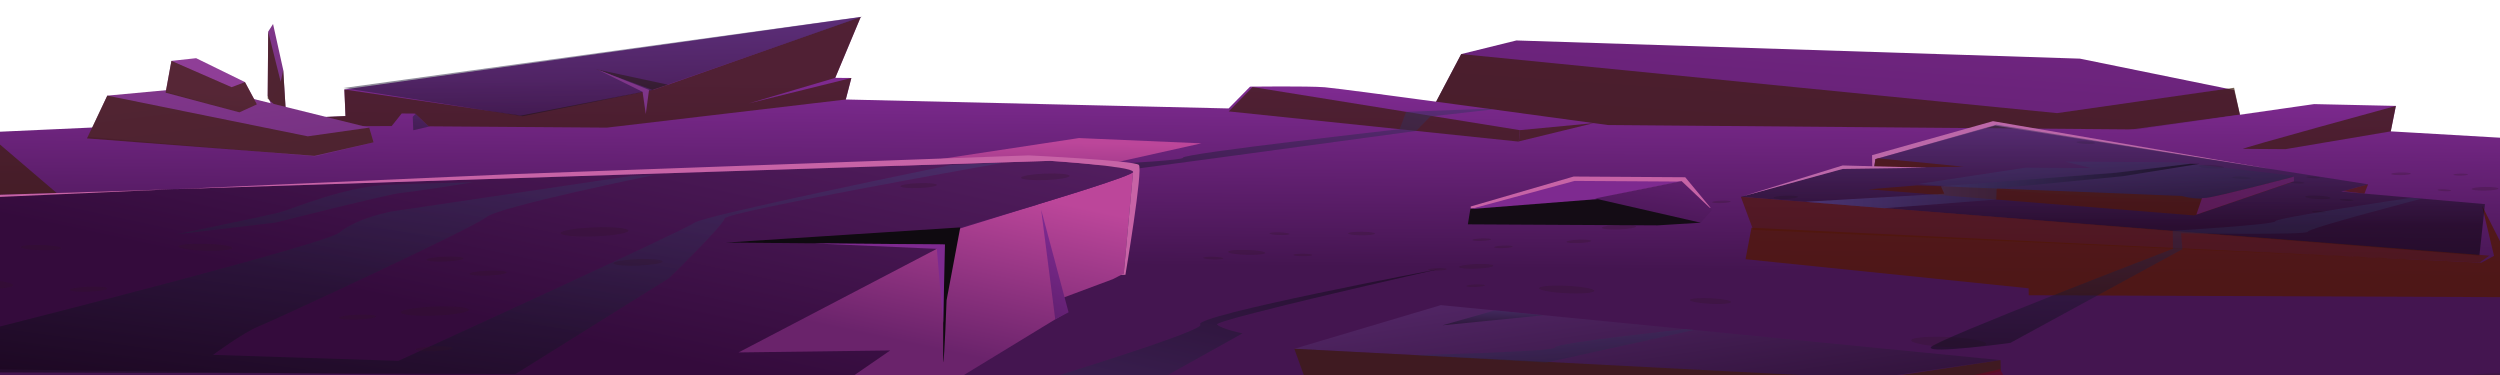 <?xml version="1.0" encoding="UTF-8"?>
<svg xmlns="http://www.w3.org/2000/svg" xmlns:xlink="http://www.w3.org/1999/xlink" viewBox="0 0 1600 240">
  <defs>
    <style>
      .cls-1, .cls-2, .cls-3 {
        fill: #3d1c0d;
      }

      .cls-1, .cls-4, .cls-5, .cls-6, .cls-7, .cls-8, .cls-9 {
        mix-blend-mode: multiply;
      }

      .cls-1, .cls-4, .cls-5, .cls-8 {
        opacity: .7;
      }

      .cls-10 {
        fill: url(#linear-gradient-33);
      }

      .cls-10, .cls-11, .cls-12, .cls-13, .cls-14, .cls-15, .cls-16, .cls-17, .cls-2, .cls-18, .cls-19, .cls-20, .cls-21, .cls-22, .cls-23, .cls-24, .cls-25, .cls-26, .cls-27, .cls-28, .cls-29, .cls-30, .cls-31, .cls-32, .cls-33, .cls-34, .cls-35, .cls-36, .cls-37, .cls-38, .cls-39, .cls-40, .cls-41, .cls-5, .cls-42, .cls-43, .cls-44, .cls-45, .cls-46, .cls-47, .cls-48, .cls-49, .cls-50, .cls-51, .cls-52, .cls-53, .cls-54, .cls-55, .cls-56, .cls-57, .cls-58, .cls-59, .cls-60, .cls-61, .cls-62, .cls-63, .cls-64, .cls-65, .cls-66, .cls-67, .cls-68, .cls-69 {
        fill-rule: evenodd;
      }

      .cls-10, .cls-11, .cls-12, .cls-13, .cls-16, .cls-17, .cls-18, .cls-19, .cls-20, .cls-21, .cls-70, .cls-22, .cls-23, .cls-24, .cls-26, .cls-28, .cls-30, .cls-31, .cls-32, .cls-34, .cls-35, .cls-36, .cls-37, .cls-39, .cls-40, .cls-41, .cls-42, .cls-43, .cls-44, .cls-71, .cls-46, .cls-72, .cls-47, .cls-48, .cls-49, .cls-73, .cls-51, .cls-52, .cls-53, .cls-54, .cls-55, .cls-56, .cls-58, .cls-60, .cls-61, .cls-63, .cls-65, .cls-67, .cls-69, .cls-74, .cls-9 {
        opacity: .5;
      }

      .cls-11 {
        fill: url(#linear-gradient-11);
      }

      .cls-12 {
        fill: url(#linear-gradient-13);
      }

      .cls-13 {
        fill: url(#linear-gradient-16);
      }

      .cls-14 {
        fill: #0f0a10;
      }

      .cls-15 {
        fill: url(#linear-gradient-10);
      }

      .cls-75 {
        fill: url(#linear-gradient-2);
      }

      .cls-16 {
        fill: url(#linear-gradient-39);
      }

      .cls-76 {
        fill: url(#linear-gradient-64);
      }

      .cls-17 {
        fill: url(#linear-gradient-35);
      }

      .cls-18 {
        fill: url(#linear-gradient-17);
      }

      .cls-77 {
        fill: #640722;
      }

      .cls-19 {
        fill: url(#linear-gradient-14);
      }

      .cls-20 {
        fill: url(#linear-gradient-43);
      }

      .cls-21 {
        fill: url(#linear-gradient-50);
      }

      .cls-70, .cls-71, .cls-72, .cls-73, .cls-58, .cls-74 {
        mix-blend-mode: screen;
      }

      .cls-22 {
        fill: url(#linear-gradient-54);
      }

      .cls-23 {
        fill: url(#linear-gradient-34);
      }

      .cls-24 {
        fill: url(#linear-gradient-23);
      }

      .cls-25 {
        fill: url(#linear-gradient-55);
      }

      .cls-78 {
        fill: url(#linear-gradient-58);
      }

      .cls-26 {
        fill: url(#linear-gradient-38);
      }

      .cls-27 {
        fill: url(#linear-gradient-61);
      }

      .cls-79 {
        fill: none;
      }

      .cls-80 {
        fill: url(#linear-gradient-4);
      }

      .cls-28 {
        fill: url(#linear-gradient-26);
      }

      .cls-29 {
        fill: url(#linear-gradient-66);
      }

      .cls-30 {
        fill: url(#linear-gradient-15);
      }

      .cls-31 {
        fill: url(#linear-gradient-51);
      }

      .cls-81 {
        clip-path: url(#clippath-1);
      }

      .cls-82 {
        fill: url(#linear-gradient-5);
      }

      .cls-32 {
        fill: url(#linear-gradient-31);
      }

      .cls-33 {
        fill: url(#linear-gradient-59);
      }

      .cls-34 {
        fill: url(#linear-gradient-18);
      }

      .cls-83 {
        isolation: isolate;
      }

      .cls-35 {
        fill: url(#linear-gradient-27);
      }

      .cls-36 {
        fill: url(#linear-gradient-42);
      }

      .cls-37 {
        fill: url(#linear-gradient-32);
      }

      .cls-38 {
        fill: url(#linear-gradient-60);
      }

      .cls-39 {
        fill: url(#linear-gradient-47);
      }

      .cls-40 {
        fill: url(#linear-gradient-19);
      }

      .cls-84 {
        fill: url(#linear-gradient-57);
      }

      .cls-41 {
        fill: url(#linear-gradient-20);
      }

      .cls-5, .cls-7, .cls-8 {
        fill: #51180b;
      }

      .cls-42 {
        fill: url(#linear-gradient-45);
      }

      .cls-43 {
        fill: url(#linear-gradient-53);
      }

      .cls-85 {
        fill: url(#linear-gradient-62);
      }

      .cls-44 {
        fill: url(#linear-gradient-46);
      }

      .cls-45 {
        fill: url(#linear-gradient-9);
      }

      .cls-86 {
        fill: #bc68a9;
      }

      .cls-71 {
        fill: url(#linear-gradient-3);
      }

      .cls-46 {
        fill: url(#linear-gradient-52);
      }

      .cls-72 {
        fill: url(#linear-gradient-72);
      }

      .cls-47 {
        fill: url(#linear-gradient-21);
      }

      .cls-48 {
        fill: url(#linear-gradient-24);
      }

      .cls-49 {
        fill: url(#linear-gradient-41);
      }

      .cls-87 {
        fill: url(#linear-gradient-6);
      }

      .cls-50 {
        fill: url(#linear-gradient-56);
      }

      .cls-73 {
        fill: url(#linear-gradient-71);
      }

      .cls-51 {
        fill: url(#linear-gradient-37);
      }

      .cls-52 {
        fill: url(#linear-gradient-40);
      }

      .cls-53 {
        fill: url(#linear-gradient-22);
      }

      .cls-54 {
        fill: url(#linear-gradient-48);
      }

      .cls-55 {
        fill: url(#linear-gradient-36);
      }

      .cls-56 {
        fill: url(#linear-gradient-28);
      }

      .cls-57 {
        fill: url(#linear-gradient-7);
      }

      .cls-58 {
        fill: url(#linear-gradient-69);
      }

      .cls-7 {
        opacity: .82;
      }

      .cls-59 {
        fill: url(#linear-gradient-8);
      }

      .cls-60 {
        fill: url(#linear-gradient-25);
      }

      .cls-61 {
        fill: url(#linear-gradient-12);
      }

      .cls-62 {
        fill: url(#linear-gradient-67);
      }

      .cls-63 {
        fill: url(#linear-gradient-49);
      }

      .cls-88 {
        fill: url(#linear-gradient);
      }

      .cls-64 {
        fill: url(#linear-gradient-70);
      }

      .cls-65 {
        fill: url(#linear-gradient-29);
      }

      .cls-66 {
        fill: url(#linear-gradient-65);
      }

      .cls-67 {
        fill: url(#linear-gradient-44);
      }

      .cls-89 {
        fill: url(#linear-gradient-63);
      }

      .cls-68 {
        fill: #c763a6;
      }

      .cls-69 {
        fill: url(#linear-gradient-30);
      }

      .cls-74 {
        fill: url(#linear-gradient-68);
      }
    </style>
    <clipPath id="clippath-1">
      <rect class="cls-79" y="-36.05" width="1600" height="276.92"/>
    </clipPath>
    <linearGradient id="linear-gradient" x1="1188.02" y1="-104.05" x2="1154.74" y2="370.75" gradientUnits="userSpaceOnUse">
      <stop offset="0" stop-color="#7e2a90"/>
      <stop offset="1" stop-color="#441550"/>
    </linearGradient>
    <linearGradient id="linear-gradient-2" x1="1008.29" y1="57.88" x2="1007.32" y2="171.92" xlink:href="#linear-gradient"/>
    <linearGradient id="linear-gradient-3" x1="384.38" y1="-46.1" x2="387.11" y2="100.46" gradientUnits="userSpaceOnUse">
      <stop offset="0" stop-color="#6153a3"/>
      <stop offset="1" stop-color="#010101"/>
    </linearGradient>
    <linearGradient id="linear-gradient-4" x1="568.62" y1="88.84" x2="567.5" y2="140.39" gradientUnits="userSpaceOnUse">
      <stop offset="0" stop-color="#bc469a"/>
      <stop offset="1" stop-color="#6a236b"/>
    </linearGradient>
    <linearGradient id="linear-gradient-5" x1="1040.59" y1="133.91" x2="1066.98" y2="311.92" gradientUnits="userSpaceOnUse">
      <stop offset="0" stop-color="#79459b"/>
      <stop offset="1" stop-color="#010101"/>
    </linearGradient>
    <linearGradient id="linear-gradient-6" x1="826.94" y1="-59.1" x2="770.13" y2="189.43" xlink:href="#linear-gradient-3"/>
    <linearGradient id="linear-gradient-7" x1="582.45" y1="109.17" x2="559.84" y2="215.14" xlink:href="#linear-gradient-4"/>
    <linearGradient id="linear-gradient-8" x1="259.73" y1="-67.25" x2="206.12" y2="182.46" gradientUnits="userSpaceOnUse">
      <stop offset="0" stop-color="#5e256d"/>
      <stop offset="1" stop-color="#340b3c"/>
    </linearGradient>
    <linearGradient id="linear-gradient-9" x1="291.49" y1="-34.85" x2="247.71" y2="289.97" xlink:href="#linear-gradient-3"/>
    <linearGradient id="linear-gradient-10" x1="231.75" y1="-45.23" x2="187.97" y2="279.6" xlink:href="#linear-gradient-3"/>
    <linearGradient id="linear-gradient-11" x1="574.78" y1="498.35" x2="593.75" y2="428.17" gradientTransform="translate(1078.87 10.54) rotate(175.81) scale(1 -1)" gradientUnits="userSpaceOnUse">
      <stop offset="0" stop-color="#d64799"/>
      <stop offset="1" stop-color="#2e1221"/>
    </linearGradient>
    <linearGradient id="linear-gradient-12" x1="702.46" y1="535.82" x2="721.51" y2="465.32" xlink:href="#linear-gradient-11"/>
    <linearGradient id="linear-gradient-13" x1="663.71" y1="524.86" x2="682.77" y2="454.32" xlink:href="#linear-gradient-11"/>
    <linearGradient id="linear-gradient-14" x1="748.45" y1="549.55" x2="767.56" y2="478.86" xlink:href="#linear-gradient-11"/>
    <linearGradient id="linear-gradient-15" x1="898.15" y1="595.71" x2="917.5" y2="524.14" xlink:href="#linear-gradient-11"/>
    <linearGradient id="linear-gradient-16" x1="317.04" y1="439.67" x2="335.82" y2="370.19" xlink:href="#linear-gradient-11"/>
    <linearGradient id="linear-gradient-17" x1="600.84" y1="477.83" x2="619.88" y2="407.38" xlink:href="#linear-gradient-11"/>
    <linearGradient id="linear-gradient-18" x1="396.46" y1="446.21" x2="415.32" y2="376.42" xlink:href="#linear-gradient-11"/>
    <linearGradient id="linear-gradient-19" x1="685.79" y1="531.81" x2="704.91" y2="461.08" xlink:href="#linear-gradient-11"/>
    <linearGradient id="linear-gradient-20" x1="710.53" y1="537.65" x2="729.53" y2="467.32" xlink:href="#linear-gradient-11"/>
    <linearGradient id="linear-gradient-21" x1="826.7" y1="581.93" x2="846.21" y2="509.76" gradientTransform="translate(1091.91 97.57) rotate(-177.75) scale(1 -1)" xlink:href="#linear-gradient-11"/>
    <linearGradient id="linear-gradient-22" x1="969.27" y1="623.44" x2="988.87" y2="550.91" gradientTransform="translate(1091.91 97.57) rotate(-177.75) scale(1 -1)" xlink:href="#linear-gradient-11"/>
    <linearGradient id="linear-gradient-23" x1="924.95" y1="611.59" x2="944.56" y2="539.01" gradientTransform="translate(1091.91 97.57) rotate(-177.75) scale(1 -1)" xlink:href="#linear-gradient-11"/>
    <linearGradient id="linear-gradient-24" x1="25.37" y1="335.94" x2="34.96" y2="300.45" xlink:href="#linear-gradient-11"/>
    <linearGradient id="linear-gradient-25" x1="90.05" y1="354.64" x2="99.66" y2="319.08" xlink:href="#linear-gradient-11"/>
    <linearGradient id="linear-gradient-26" x1="70.36" y1="348.86" x2="79.98" y2="313.28" xlink:href="#linear-gradient-11"/>
    <linearGradient id="linear-gradient-27" x1="113.26" y1="361.31" x2="122.88" y2="325.7" xlink:href="#linear-gradient-11"/>
    <linearGradient id="linear-gradient-28" x1="161.9" y1="216.58" x2="171.65" y2="180.51" gradientTransform="translate(1064.25 189.58) rotate(178.21) scale(1 -1)" xlink:href="#linear-gradient-11"/>
    <linearGradient id="linear-gradient-29" x1="-105.81" y1="306.7" x2="-96.27" y2="271.39" xlink:href="#linear-gradient-11"/>
    <linearGradient id="linear-gradient-30" x1="-.77" y1="328.34" x2="8.82" y2="292.87" xlink:href="#linear-gradient-11"/>
    <linearGradient id="linear-gradient-31" x1="-65.34" y1="309.67" x2="-55.78" y2="274.29" xlink:href="#linear-gradient-11"/>
    <linearGradient id="linear-gradient-32" x1="81.47" y1="351.99" x2="91.1" y2="316.36" xlink:href="#linear-gradient-11"/>
    <linearGradient id="linear-gradient-33" x1="94.25" y1="356.03" x2="103.85" y2="320.51" xlink:href="#linear-gradient-11"/>
    <linearGradient id="linear-gradient-34" x1="158.95" y1="392.2" x2="168.74" y2="355.99" gradientTransform="translate(1098.44 3.7) rotate(-179.04) scale(1 -1)" xlink:href="#linear-gradient-11"/>
    <linearGradient id="linear-gradient-35" x1="223.99" y1="324.56" x2="233.84" y2="288.11" gradientTransform="translate(1091.91 97.57) rotate(-177.75) scale(1 -1)" xlink:href="#linear-gradient-11"/>
    <linearGradient id="linear-gradient-36" x1="201.71" y1="318.31" x2="211.56" y2="281.85" gradientTransform="translate(1091.91 97.57) rotate(-177.75) scale(1 -1)" xlink:href="#linear-gradient-11"/>
    <linearGradient id="linear-gradient-37" x1="243.69" y1="334.9" x2="253.54" y2="298.43" gradientTransform="translate(1091.91 97.57) rotate(-177.75) scale(1 -1)" xlink:href="#linear-gradient-11"/>
    <linearGradient id="linear-gradient-38" x1="1058.2" y1="164.89" x2="1065.09" y2="139.43" gradientTransform="translate(342.69 10.54) rotate(4.19)" xlink:href="#linear-gradient-11"/>
    <linearGradient id="linear-gradient-39" x1="1106.68" y1="178.57" x2="1113.54" y2="153.16" gradientTransform="translate(342.69 10.54) rotate(4.19)" xlink:href="#linear-gradient-11"/>
    <linearGradient id="linear-gradient-40" x1="1091.85" y1="173.91" x2="1098.71" y2="148.49" gradientTransform="translate(342.69 10.54) rotate(4.19)" xlink:href="#linear-gradient-11"/>
    <linearGradient id="linear-gradient-41" x1="1123.93" y1="183.19" x2="1130.79" y2="157.82" gradientTransform="translate(342.69 10.54) rotate(4.19)" xlink:href="#linear-gradient-11"/>
    <linearGradient id="linear-gradient-42" x1="1179.23" y1="196.96" x2="1186.06" y2="171.69" gradientTransform="translate(342.69 10.54) rotate(4.19)" xlink:href="#linear-gradient-11"/>
    <linearGradient id="linear-gradient-43" x1="958.96" y1="143.31" x2="965.88" y2="117.72" gradientTransform="translate(342.69 10.54) rotate(4.19)" xlink:href="#linear-gradient-11"/>
    <linearGradient id="linear-gradient-44" x1="1038.48" y1="159.14" x2="1045.37" y2="133.66" gradientTransform="translate(342.69 10.54) rotate(4.19)" xlink:href="#linear-gradient-11"/>
    <linearGradient id="linear-gradient-45" x1="989.6" y1="145.33" x2="996.51" y2="119.79" gradientTransform="translate(342.69 10.54) rotate(4.19)" xlink:href="#linear-gradient-11"/>
    <linearGradient id="linear-gradient-46" x1="1100.04" y1="175.74" x2="1106.9" y2="150.35" gradientTransform="translate(342.69 10.54) rotate(4.19)" xlink:href="#linear-gradient-11"/>
    <linearGradient id="linear-gradient-47" x1="1110.01" y1="180.2" x2="1116.88" y2="154.79" gradientTransform="translate(342.69 10.54) rotate(4.19)" xlink:href="#linear-gradient-11"/>
    <linearGradient id="linear-gradient-48" x1="1159.05" y1="232.92" x2="1165.99" y2="207.26" gradientTransform="translate(329.66 97.57) rotate(-2.25)" xlink:href="#linear-gradient-11"/>
    <linearGradient id="linear-gradient-49" x1="1211.59" y1="247.67" x2="1218.51" y2="222.07" gradientTransform="translate(329.66 97.57) rotate(-2.25)" xlink:href="#linear-gradient-11"/>
    <linearGradient id="linear-gradient-50" x1="1195.16" y1="242.57" x2="1202.08" y2="216.96" gradientTransform="translate(329.66 97.57) rotate(-2.25)" xlink:href="#linear-gradient-11"/>
    <linearGradient id="linear-gradient-51" x1="561.34" y1="531.82" x2="582.08" y2="455.06" gradientTransform="translate(342.69 10.54) rotate(4.19)" xlink:href="#linear-gradient-11"/>
    <linearGradient id="linear-gradient-52" x1="803.56" y1="562.62" x2="824.04" y2="486.86" gradientTransform="translate(342.69 10.54) rotate(4.19)" xlink:href="#linear-gradient-11"/>
    <linearGradient id="linear-gradient-53" x1="652.77" y1="536.05" x2="673.41" y2="459.69" gradientTransform="translate(342.69 10.54) rotate(4.19)" xlink:href="#linear-gradient-11"/>
    <linearGradient id="linear-gradient-54" x1="1122.66" y1="698.55" x2="1143.04" y2="623.16" gradientTransform="translate(329.66 97.57) rotate(-2.25)" xlink:href="#linear-gradient-11"/>
    <linearGradient id="linear-gradient-55" x1="632.05" y1="130.42" x2="652.12" y2="115.89" xlink:href="#linear-gradient"/>
    <linearGradient id="linear-gradient-56" x1="683.89" y1="149.48" x2="636.01" y2="245.23" xlink:href="#linear-gradient"/>
    <linearGradient id="linear-gradient-57" x1="991.43" y1="156.66" x2="998.52" y2="284.32" xlink:href="#linear-gradient-3"/>
    <linearGradient id="linear-gradient-58" x1="955.91" y1="187.74" x2="955.4" y2="212.28" xlink:href="#linear-gradient-3"/>
    <linearGradient id="linear-gradient-59" x1="696.41" y1="405.05" x2="763.13" y2="118.01" xlink:href="#linear-gradient-3"/>
    <linearGradient id="linear-gradient-60" x1="279.76" y1="15.19" x2="265.03" y2="107.16" xlink:href="#linear-gradient-3"/>
    <linearGradient id="linear-gradient-61" x1="414.82" y1="21.27" x2="374.18" y2="109.43" gradientUnits="userSpaceOnUse">
      <stop offset="0" stop-color="#8f3e97"/>
      <stop offset="1" stop-color="#612670"/>
    </linearGradient>
    <linearGradient id="linear-gradient-62" x1="-756.23" y1="-103.08" x2="-699.47" y2="254.1" gradientTransform="translate(249.04 -1.41) rotate(1.92) scale(.1 1) skewX(-.27)" xlink:href="#linear-gradient-61"/>
    <linearGradient id="linear-gradient-63" x1="130.95" y1="-20.61" x2="168.45" y2="215.41" gradientTransform="translate(1.85 -9.65) rotate(1.94)" xlink:href="#linear-gradient-61"/>
    <linearGradient id="linear-gradient-64" x1="135.45" y1="60.24" x2="132.61" y2="103.88" xlink:href="#linear-gradient-61"/>
    <linearGradient id="linear-gradient-65" x1="1011.03" y1="97.52" x2="1011.99" y2="112.59" gradientUnits="userSpaceOnUse">
      <stop offset="0" stop-color="#7e2a90"/>
      <stop offset="1" stop-color="#140c15"/>
    </linearGradient>
    <linearGradient id="linear-gradient-66" x1="1011.6" y1="163.4" x2="1013.25" y2="184.88" xlink:href="#linear-gradient"/>
    <linearGradient id="linear-gradient-67" x1="1067.56" y1="64.17" x2="1055.09" y2="153.23" xlink:href="#linear-gradient"/>
    <linearGradient id="linear-gradient-68" x1="1352.26" y1="36.27" x2="1352.26" y2="145.41" gradientUnits="userSpaceOnUse">
      <stop offset="0" stop-color="#6153a3"/>
      <stop offset="1" stop-color="#010101"/>
    </linearGradient>
    <linearGradient id="linear-gradient-69" x1="1339.88" y1="45.81" x2="1357.47" y2="193.88" xlink:href="#linear-gradient-68"/>
    <linearGradient id="linear-gradient-70" x1="1478.47" y1="7.48" x2="1429.89" y2="146.67" gradientUnits="userSpaceOnUse">
      <stop offset="0" stop-color="#642b88"/>
      <stop offset="1" stop-color="#5a1a54"/>
    </linearGradient>
    <linearGradient id="linear-gradient-71" x1="1396.2" y1="13.36" x2="1391.04" y2="261.18" xlink:href="#linear-gradient-68"/>
    <linearGradient id="linear-gradient-72" x1="1155.23" y1="119.04" x2="1407.63" y2="119.04" xlink:href="#linear-gradient-68"/>
  </defs>
  <g class="cls-83">
    <g id="Layer_1" data-name="Layer 1">
      <g class="cls-81">
        <g>
          <polygon class="cls-88" points="915.31 72.29 935.18 34.61 970.49 25.89 1331.13 37.53 1429.84 57.65 1435.39 81.14 1078.85 105.52 915.31 72.29"/>
          <g class="cls-4">
            <polygon class="cls-3" points="919.08 65.13 935.18 34.61 1316.53 72.4 1429.82 56.16 1433.54 73.31 1348.95 84.96 1048.96 91.02 872.94 76.89 919.08 65.13"/>
          </g>
          <g>
            <path class="cls-75" d="M2025.21,275.69L-12.13,250.53l1.42-165.75,71.86-3.26,159.98-7.24-.73-17.02L550.87,10.85l-16.32,38.97,10.32.09-3.57,13.76,245.02,5.73,13.73-13.95s36.55-.46,47.78.39c11.22.85,181.18,24.18,181.18,24.18l41.74.35h0l297.05,2.49,113.25-16.24,52.31,1.16-3.27,16.29,467.8,27.17,27.32,164.44Z"/>
            <polygon class="cls-1" points="479.03 66.23 544.87 49.91 541.29 63.68 388.44 81.68 274.27 80.85 265.89 72.89 265.69 72.69 257.08 72.62 250.67 80.67 61.16 81.54 221.11 74.27 220.39 57.27 333.39 73.97 418.69 57.32 550.87 10.84 534.55 49.82 479.03 66.23"/>
            <polygon class="cls-1" points="417.57 57.53 381.4 44.31 427.5 54.22 417.57 57.53"/>
            <polygon class="cls-1" points="786.37 71.3 972.03 90.63 972.66 83.3 801.65 55.71 786.37 71.3"/>
            <path class="cls-1" d="M1533.35,67.79s-100.55,27.46-97.77,27.48c2.78.02,27.1.19,27.1.19l67.4-11.38,3.27-16.29Z"/>
            <polygon class="cls-71" points="219.74 56.32 334.36 74.39 416.53 57.9 551.98 10.65 219.74 56.32"/>
          </g>
          <g class="cls-4">
            <polygon class="cls-3" points="972.66 83.3 1020.03 78.79 972.13 90.47 972.66 83.3"/>
          </g>
          <g class="cls-6">
            <polygon class="cls-80" points="690.52 88.36 367.25 137.35 534.81 143.94 768.88 91.74 690.52 88.36"/>
          </g>
          <g class="cls-70">
            <polygon class="cls-82" points="828.36 223.21 922.13 195.29 1280.37 230.46 1196.36 242.51 828.36 223.21"/>
          </g>
          <g class="cls-4">
            <polygon class="cls-3" points="837.79 249.38 828.36 223.21 1199.89 242.52 1280.37 230.46 1280.5 237.51 1210.64 253.7 837.79 249.38"/>
          </g>
          <g class="cls-70">
            <path class="cls-87" d="M952.22,69.55l-52.27,2.02-4.2,11.11s-138.83,15.47-138.74,18.29c.08,2.81-126.68,7.9-126.68,7.9l5.8,11.33,142.4-19.08,127.82-17.33,9.03-9.23,40.28-4.54-3.43-.47Z"/>
          </g>
          <g class="cls-6">
            <path class="cls-57" d="M725.19,110.04l-5.97,65.01-6.95,3.6-31.82,11.87,1.74,9.68-154.08,93.94-71.84-51.72-45.99-33.12c3.75-1.09,99.92-30.88,173-53.46,30.2-9.36,56.49-17.46,70.73-21.84h.03c5.02-1.52,8.53-2.6,10.19-3.1v-.11c15.78-4.79,31.87-9.79,43.55-13.72.69-.22,1.36-.44,2-.69,2.62-.89,5-1.72,7.02-2.46,5.12-1.88,8.24-3.25,8.38-3.86Z"/>
          </g>
          <path class="cls-59" d="M725.18,109.99v.06c-.14.62-3.26,1.98-8.38,3.86-2.03.75-4.41,1.58-7.02,2.46-.64.25-1.31.47-2,.69-11.68,3.93-27.77,8.97-43.53,13.75h-.03c-3.57,1.08-7.13,2.16-10.59,3.18-.59.19-1.15.36-1.74.53-17.15,5.15-32.28,9.56-38.7,11.42-2.04.61-3.2.94-3.2.94l-147.91,8.35,143.81.72-133.24,69.61,97.08-1.28-27.94,19.26-85.53-1.12-764.38-10.06,123.59-91.85,13.89-10.32,842.81-27.25s52.9,3.48,53.01,7.04Z"/>
          <g class="cls-70">
            <path class="cls-45" d="M-115.28,237.99s320.67-79.48,332.55-89.19c11.88-9.7,33.63-13.5,33.63-13.5l153.24-22.74,14.24-.51s-98.96,20.14-107.15,26.95c-8.19,6.8-135.64,65.86-145.61,69.84-9.98,3.98-29.27,18.27-29.27,18.27l118.58,3.83s183.66-83.7,189.3-88.31c5.64-4.61,164.27-37.02,164.27-37.02l34.28-1.61s-178.51,31.59-179.07,35.83c-.56,4.25-35.66,38.27-35.66,38.27l-98.2,61.32-445.13-1.44Z"/>
          </g>
          <g class="cls-70">
            <path class="cls-15" d="M302.83,116.67s-39.28,6.28-46.34,6.81c-7.06.53-80.13,18.97-80.13,18.97l-63.83,7.55s57.24-11.74,65.69-13.87c8.44-2.14,41.99-16.89,71.37-17.94,29.32-1.05,53.24-1.51,53.24-1.51Z"/>
          </g>
          <g class="cls-9">
            <path class="cls-11" d="M392.56,168.55c.18,1.15,7.39,1.79,16.08,1.44,8.69-.35,15.59-1.56,15.41-2.71s-7.37-1.79-16.07-1.44c-8.7.35-15.61,1.56-15.43,2.71Z"/>
            <path class="cls-61" d="M256.44,199.99c.26,1.58,10.26,2.47,22.33,1.97,12.06-.49,21.62-2.18,21.37-3.76-.26-1.58-10.23-2.46-22.3-1.97-12.07.49-21.66,2.18-21.4,3.76Z"/>
            <path class="cls-12" d="M300.57,175.27c.14.86,5.57,1.34,12.12,1.08,6.55-.26,11.75-1.18,11.61-2.04-.14-.86-5.56-1.34-12.12-1.08-6.56.26-11.76,1.17-11.62,2.04Z"/>
            <path class="cls-19" d="M216.88,203.45c.14.86,5.6,1.34,12.18,1.07,6.58-.27,11.8-1.19,11.66-2.05-.14-.86-5.59-1.34-12.17-1.07-6.59.27-11.81,1.19-11.67,2.05Z"/>
            <path class="cls-30" d="M44.59,185.56c.15.87,5.66,1.35,12.32,1.09,6.65-.27,11.93-1.19,11.78-2.05-.15-.87-5.66-1.35-12.31-1.09-6.66.27-11.94,1.19-11.79,2.06Z"/>
            <path class="cls-13" d="M653.48,113.77c.17,1.14,7.26,1.79,15.83,1.46,8.57-.33,15.37-1.53,15.2-2.66-.17-1.14-7.25-1.79-15.82-1.46-8.57.33-15.38,1.53-15.21,2.67Z"/>
            <path class="cls-18" d="M358.77,149.26c.25,1.58,10.2,2.48,22.2,2,12-.47,21.52-2.14,21.27-3.72-.25-1.58-10.18-2.48-22.18-2-12.01.47-21.55,2.14-21.3,3.72Z"/>
            <path class="cls-34" d="M576.24,119.24c.13.86,5.47,1.35,11.93,1.1,6.45-.25,11.57-1.15,11.44-2-.13-.86-5.47-1.35-11.92-1.1-6.45.25-11.58,1.15-11.45,2Z"/>
            <path class="cls-40" d="M272.89,166.29c.14.86,5.58,1.35,12.15,1.09,6.57-.26,11.77-1.17,11.63-2.04-.14-.86-5.57-1.35-12.14-1.09-6.57.26-11.78,1.17-11.64,2.04Z"/>
            <path class="cls-41" d="M266.08,223.67c.14.86,5.57,1.34,12.14,1.06,6.56-.27,11.76-1.19,11.62-2.05-.14-.86-5.57-1.34-12.13-1.06-6.56.27-11.77,1.19-11.63,2.05Z"/>
            <path class="cls-47" d="M114.23,157.73c-.02,1.24,7.65,2.46,17.14,2.73,9.48.27,17.18-.51,17.21-1.74.03-1.23-7.64-2.45-17.12-2.73-9.49-.27-17.2.51-17.23,1.74Z"/>
            <path class="cls-53" d="M-39.34,181.19c-.03,1.71,10.64,3.39,23.82,3.75,13.17.36,23.86-.72,23.89-2.43s-10.62-3.38-23.78-3.75c-13.18-.37-23.9.72-23.92,2.43Z"/>
            <path class="cls-24" d="M13.28,158.09c-.02.93,5.77,1.85,12.93,2.05,7.15.2,12.96-.38,12.98-1.31.02-.93-5.77-1.84-12.92-2.05-7.16-.2-12.97.38-12.99,1.31Z"/>
          </g>
          <g class="cls-9">
            <path class="cls-48" d="M1002.54,154.8c.08.59,3.71.92,8.11.75,4.39-.18,7.88-.8,7.8-1.39s-3.71-.92-8.1-.75c-4.39.18-7.89.8-7.8,1.39Z"/>
            <path class="cls-60" d="M933.77,170.92c.12.81,5.14,1.27,11.21,1.02,6.07-.25,10.89-1.11,10.78-1.92-.12-.81-5.13-1.27-11.2-1.02-6.07.25-10.9,1.11-10.79,1.92Z"/>
            <path class="cls-28" d="M956.15,158.23c.06.44,2.79.69,6.09.56,3.3-.13,5.92-.6,5.86-1.04-.06-.44-2.79-.69-6.09-.56-3.3.13-5.93.6-5.86,1.04Z"/>
            <path class="cls-35" d="M913.87,172.67c.06.44,2.8.69,6.11.56,3.31-.14,5.94-.6,5.87-1.05-.06-.44-2.8-.69-6.1-.56-3.31.14-5.94.6-5.88,1.05Z"/>
            <path class="cls-56" d="M827.77,163.16c.05.45,2.79.82,6.12.83,3.33.01,6-.34,5.95-.79-.05-.45-2.79-.82-6.12-.83-3.33-.01-6,.34-5.95.79Z"/>
            <path class="cls-65" d="M1134.98,126.59c.08.59,3.68.92,8.04.75,4.36-.17,7.82-.79,7.74-1.38s-3.68-.92-8.04-.75c-4.36.17-7.83.79-7.75,1.38Z"/>
            <path class="cls-69" d="M1025.2,145.81c.11.81,5.11,1.27,11.15,1.03,6.04-.24,10.84-1.1,10.73-1.91-.11-.81-5.1-1.27-11.14-1.03-6.04.24-10.85,1.1-10.73,1.91Z"/>
            <path class="cls-32" d="M1095.75,129.42c.06.44,2.77.69,6.04.56,3.27-.13,5.88-.59,5.82-1.03-.06-.44-2.76-.69-6.04-.56-3.27.13-5.88.59-5.82,1.03Z"/>
            <path class="cls-37" d="M942.3,153.62c.06.44,2.79.69,6.1.56,3.3-.13,5.93-.6,5.87-1.04-.06-.44-2.79-.69-6.1-.56-3.3.13-5.93.6-5.87,1.04Z"/>
            <path class="cls-10" d="M938.43,183.09c.06.44,2.79.69,6.1.55,3.3-.14,5.93-.6,5.86-1.05-.06-.44-2.79-.69-6.09-.55-3.3.14-5.93.6-5.87,1.05Z"/>
            <path class="cls-23" d="M862.83,149.4c0,.63,3.83,1.17,8.57,1.2,4.74.03,8.59-.46,8.6-1.09,0-.63-3.82-1.17-8.57-1.2-4.74-.03-8.6.46-8.6,1.09Z"/>
            <path class="cls-17" d="M785.98,161.17c-.03.87,5.27,1.73,11.83,1.93,6.56.19,11.9-.36,11.93-1.23.03-.87-5.26-1.73-11.82-1.92-6.56-.19-11.91.36-11.94,1.23Z"/>
            <path class="cls-55" d="M812.41,149.37c-.02.47,2.86.94,6.43,1.05,3.57.11,6.47-.19,6.49-.67.02-.47-2.86-.94-6.43-1.05-3.57-.1-6.47.19-6.49.67Z"/>
            <path class="cls-51" d="M769.95,164.99c-.02.48,2.87.94,6.44,1.05,3.57.1,6.48-.2,6.5-.67s-2.87-.94-6.44-1.05c-3.58-.1-6.49.2-6.5.67Z"/>
          </g>
          <g class="cls-9">
            <path class="cls-26" d="M1440.42,114.09c-.05.44-2.72.66-5.98.49-3.26-.17-5.86-.67-5.82-1.11.05-.44,2.72-.66,5.98-.49,3.26.17,5.86.67,5.82,1.11Z"/>
            <path class="cls-16" d="M1491.58,126.74c-.06.61-3.74.91-8.21.68-4.47-.23-8.05-.92-7.99-1.53.06-.61,3.74-.91,8.21-.68,4.47.23,8.04.92,7.98,1.52Z"/>
            <path class="cls-52" d="M1474.76,117.06c-.03.33-2.04.5-4.47.37-2.44-.13-4.38-.5-4.35-.83.03-.33,2.04-.5,4.47-.37,2.44.13,4.38.5,4.35.83Z"/>
            <path class="cls-49" d="M1506.23,128.21c-.03.33-2.03.5-4.46.37-2.43-.13-4.37-.5-4.34-.83.03-.33,2.03-.5,4.46-.37,2.43.13,4.37.5,4.34.83Z"/>
            <path class="cls-36" d="M1568.76,122c-.03.33-2.02.49-4.44.37-2.42-.13-4.36-.5-4.32-.83.04-.33,2.03-.49,4.45-.37,2.42.13,4.35.5,4.32.83Z"/>
            <path class="cls-20" d="M1340.87,91.58c-.04.44-2.74.66-6.02.49-3.28-.17-5.91-.68-5.86-1.12.04-.44,2.74-.66,6.02-.49,3.28.17,5.9.68,5.86,1.12Z"/>
            <path class="cls-67" d="M1423.37,107.12c-.06.61-3.75.91-8.25.67-4.49-.24-8.09-.92-8.03-1.53.06-.61,3.76-.91,8.25-.67,4.49.24,8.08.92,8.02,1.53Z"/>
            <path class="cls-42" d="M1370.36,94.11c-.03.33-2.05.5-4.5.37-2.45-.13-4.42-.51-4.38-.84.03-.33,2.05-.5,4.5-.37,2.45.13,4.42.51,4.38.84Z"/>
            <path class="cls-44" d="M1484.82,113.72c-.03.33-2.03.5-4.47.37-2.43-.13-4.38-.5-4.35-.83.03-.33,2.04-.5,4.47-.37,2.43.13,4.38.5,4.35.83Z"/>
            <path class="cls-39" d="M1488.5,135.82c-.03.33-2.03.5-4.46.37-2.43-.13-4.38-.5-4.34-.83.03-.33,2.03-.5,4.47-.37,2.43.13,4.38.5,4.34.83Z"/>
            <path class="cls-54" d="M1542.87,111.11c.03.47-2.74.91-6.19.97-3.46.06-6.29-.27-6.32-.74-.04-.47,2.74-.91,6.2-.97,3.46-.06,6.28.27,6.32.74Z"/>
            <path class="cls-63" d="M1598.97,120.66c.05.65-3.76,1.25-8.5,1.33-4.74.09-8.63-.37-8.67-1.01-.05-.65,3.76-1.25,8.5-1.33,4.74-.09,8.62.37,8.67,1.01Z"/>
            <path class="cls-21" d="M1579.51,111.67c.03.35-2.05.68-4.63.72-2.58.05-4.7-.2-4.72-.55-.03-.35,2.05-.68,4.63-.72,2.58-.05,4.7.2,4.72.55Z"/>
          </g>
          <g class="cls-9">
            <path class="cls-31" d="M1020.35,186.17c-.12,1.31-8.14,1.97-17.9,1.49-9.77-.48-17.6-1.94-17.48-3.24.12-1.31,8.15-1.97,17.92-1.49,9.77.48,17.58,1.94,17.46,3.24Z"/>
            <path class="cls-46" d="M1271.11,220.11c-.18,1.78-11.03,2.7-24.26,2.06-13.24-.65-23.84-2.61-23.66-4.4.17-1.78,11.06-2.7,24.3-2.06,13.23.65,23.8,2.62,23.63,4.4Z"/>
            <path class="cls-43" d="M1107.95,193.32c-.09.98-6.06,1.47-13.34,1.11-7.28-.36-13.11-1.44-13.01-2.42s6.07-1.47,13.35-1.11c7.28.36,13.1,1.44,13,2.42Z"/>
            <path class="cls-22" d="M1613.59,240.98c.1,1.37-7.94,2.66-17.96,2.88-10.03.23-18.24-.7-18.34-2.07-.1-1.37,7.95-2.66,17.98-2.88,10.02-.22,18.22.7,18.32,2.07Z"/>
          </g>
          <path class="cls-14" d="M603.61,231.86c.84-1.07,2.2-39.68,2.2-39.68l8.77-46.65-150.3,9.71,139.42,1.24-.09,75.37Z"/>
          <polygon class="cls-25" points="603.64 206.7 599.56 159.26 520.14 155.75 604.78 156.42 603.64 206.7"/>
          <polygon class="cls-50" points="666.34 134.2 683.88 199.87 675.35 204.38 666.34 134.2"/>
          <g class="cls-70">
            <path class="cls-84" d="M905.55,227.22s89.95-2.1,89.66-4.88c-.29-2.78,83.15-11.71,83.15-11.71l5.89.58-94.66,20.81-84.05-4.79Z"/>
          </g>
          <g class="cls-70">
            <polygon class="cls-78" points="956.54 198.67 923.09 208.21 988.02 201.76 956.54 198.67"/>
          </g>
          <g class="cls-70">
            <path class="cls-33" d="M554.61,277.3s219.14-64,213.6-69.62c-5.53-5.62,153.87-35.72,153.87-35.72,0,0-145.91,32.95-143.15,35.76,2.76,2.81,16.24,5.65,16.24,5.65l-139.99,78.05-100.58-14.12Z"/>
          </g>
          <g class="cls-70">
            <polygon class="cls-38" points="275.32 80.85 264.5 83.35 264.14 74.77 265.89 72.89 274.27 80.85 275.32 80.85"/>
          </g>
          <polygon class="cls-27" points="413.29 73.03 415.39 57.52 381.89 44.27 411.25 58.77 413.29 73.03"/>
          <polygon class="cls-85" points="171.33 61.38 171.64 20.24 174.75 15.35 181.27 44.8 183.08 74 180.96 85.55 171.33 61.38"/>
          <g class="cls-4">
            <polygon class="cls-3" points="171.64 20.24 179.64 52.31 181.27 44.8 183.08 74 180.83 71.74 171.31 63.09 171.64 20.24"/>
          </g>
          <polygon class="cls-89" points="56.34 87.5 68.67 61.21 130.53 55.47 236.3 81.68 239.1 91.08 201.53 100.07 56.34 87.5"/>
          <g class="cls-4">
            <polygon class="cls-3" points="68.67 61.21 196.98 87.25 236.3 81.68 239.1 91.08 201.25 99.73 55.66 88.58 68.67 61.21"/>
          </g>
          <polygon class="cls-76" points="106.16 58.51 109.71 38.96 125.53 37.24 156.77 52.54 164.43 66.8 153.24 71.89 106.16 58.51"/>
          <g class="cls-4">
            <polygon class="cls-3" points="109.71 38.96 148.24 55.8 156.77 52.54 164.43 66.8 153.24 71.89 105.97 59.32 109.71 38.96"/>
          </g>
          <g class="cls-4">
            <polygon class="cls-2" points="-9.12 84.71 36.26 123.5 -11.06 125.03 -9.12 84.71"/>
          </g>
          <polygon class="cls-68" points="1007.15 112.98 941.25 132.14 941.47 140.53 1094.81 133.04 1078.55 113.44 1007.15 112.98"/>
          <g>
            <g>
              <path class="cls-66" d="M1060.82,144.24l-121.39-.66,1.63-10.07s74.02-9.12,81.82-7.71c7.79,1.41,54.41,8.43,54.41,8.43l11.13,8.29-27.6,1.72Z"/>
              <path class="cls-29" d="M1023.39,127.34c5.13-1.89,52.85-11.13,52.85-11.13l-68.49-.43-66.69,18.03,82.33-6.47Z"/>
            </g>
            <polygon class="cls-62" points="1076.23 115.91 1095.75 134.4 1088.42 142.52 1020.73 127.03 1076.23 115.91"/>
          </g>
          <path class="cls-7" d="M1618.15,190.25l-319.75-1.3-.08-4.44-181.18-18.63,3.8-20.1,467.09,22.34,8.16-4.36-7.7-32.12c9.9,19.56,19.79,39.1,29.66,58.6Z"/>
          <g>
            <polygon class="cls-8" points="1515.58 117.97 1513.24 123.93 1499.53 122.32 1515.58 117.97"/>
            <g>
              <polygon class="cls-86" points="1453.17 108.15 1276.89 80.38 1202.16 101.31 1200.27 101.85 1199.47 107.12 1198.27 107.16 1198.12 99.31 1275.51 77.54 1453.17 108.15"/>
              <polygon class="cls-74" points="1590.37 130.64 1586.83 163.57 1114.14 125.97 1179.14 107.77 1179.24 107.72 1198.27 107.16 1199.47 107.12 1200.27 101.85 1202.16 101.31 1277.65 79.79 1453.17 108.15 1515.58 117.96 1498.37 122.63 1590.37 130.64"/>
              <polygon class="cls-8" points="1122.02 147.13 1114.15 125.97 1593.2 163.61 1586.89 168.03 1122.02 147.13"/>
              <g>
                <path class="cls-58" d="M1393.96,103.9l74.18,8.62s-27.27,14.95-60.38,15.91c-33.17.96-179.68-10.72-179.68-10.72l68.14-10.4,42.23.28-16.76-4.19,72.27.49Z"/>
                <path class="cls-5" d="M1467.24,113.44l.04,2.94-62.48,21.32-.55.19-208.38-16.75,31.3-2.51,169.24,6.78s5.75,1.76,12.01,1.71c.93,0,1.88-.05,2.81-.15,7.17-.75,55.25-13.34,56-13.54h0Z"/>
                <path class="cls-64" d="M1468.1,113.08l.04,2.94-62.47,21.32,3.62-10.57c.93,0,1.87-.05,2.81-.15,7.17-.75,55.25-13.34,56-13.54h0Z"/>
              </g>
              <path class="cls-73" d="M1542.69,126.64s-86.5,12.74-86.47,14.95-65.67,6.1-65.67,6.1l.17,11.52s-153,58.62-155.01,63.05c-2.01,4.43,50.91-2.82,50.91-2.82l110.11-59.96-.86-10.18s81.14,1.23,81.11-.98,73.04-21.21,73.04-21.21l-7.33-.49Z"/>
              <polygon class="cls-72" points="1155.23 129.15 1244.35 123.98 1242.19 119.24 1353.93 110.59 1401.83 104.81 1407.63 104.85 1358.54 112.78 1277.88 120.67 1277.59 127.71 1205.82 133.27 1155.23 129.15"/>
              <polygon class="cls-8" points="1256.81 106.69 1179.14 107.77 1179.25 107.73 1199.47 107.12 1200.27 101.85 1202.16 101.32 1256.81 106.69"/>
              <polygon class="cls-86" points="1115.3 125.65 1179.27 105.89 1233.49 107.35 1179.31 108.13 1115.3 125.65"/>
            </g>
          </g>
          <g class="cls-4">
            <polygon class="cls-77" points="837.79 249.06 820.29 290.87 1314.7 296.73 1279.95 236.22 1209.99 252.6 837.79 249.06"/>
          </g>
          <path class="cls-68" d="M720.26,175.87h-3.07s2.02-.82,2.02-.82l5.97-65.01v-.06c-.11-3.55-53.01-7.04-53.01-7.04l-842.81,27.25-13.89,10.32-9.24-.48,8.26-5.75,513.06-22.82,330.84-12.02s67.71,3.28,70.49,6.12c2.78,2.84-8.61,70.32-8.61,70.32Z"/>
        </g>
      </g>
    </g>
  </g>
</svg>
